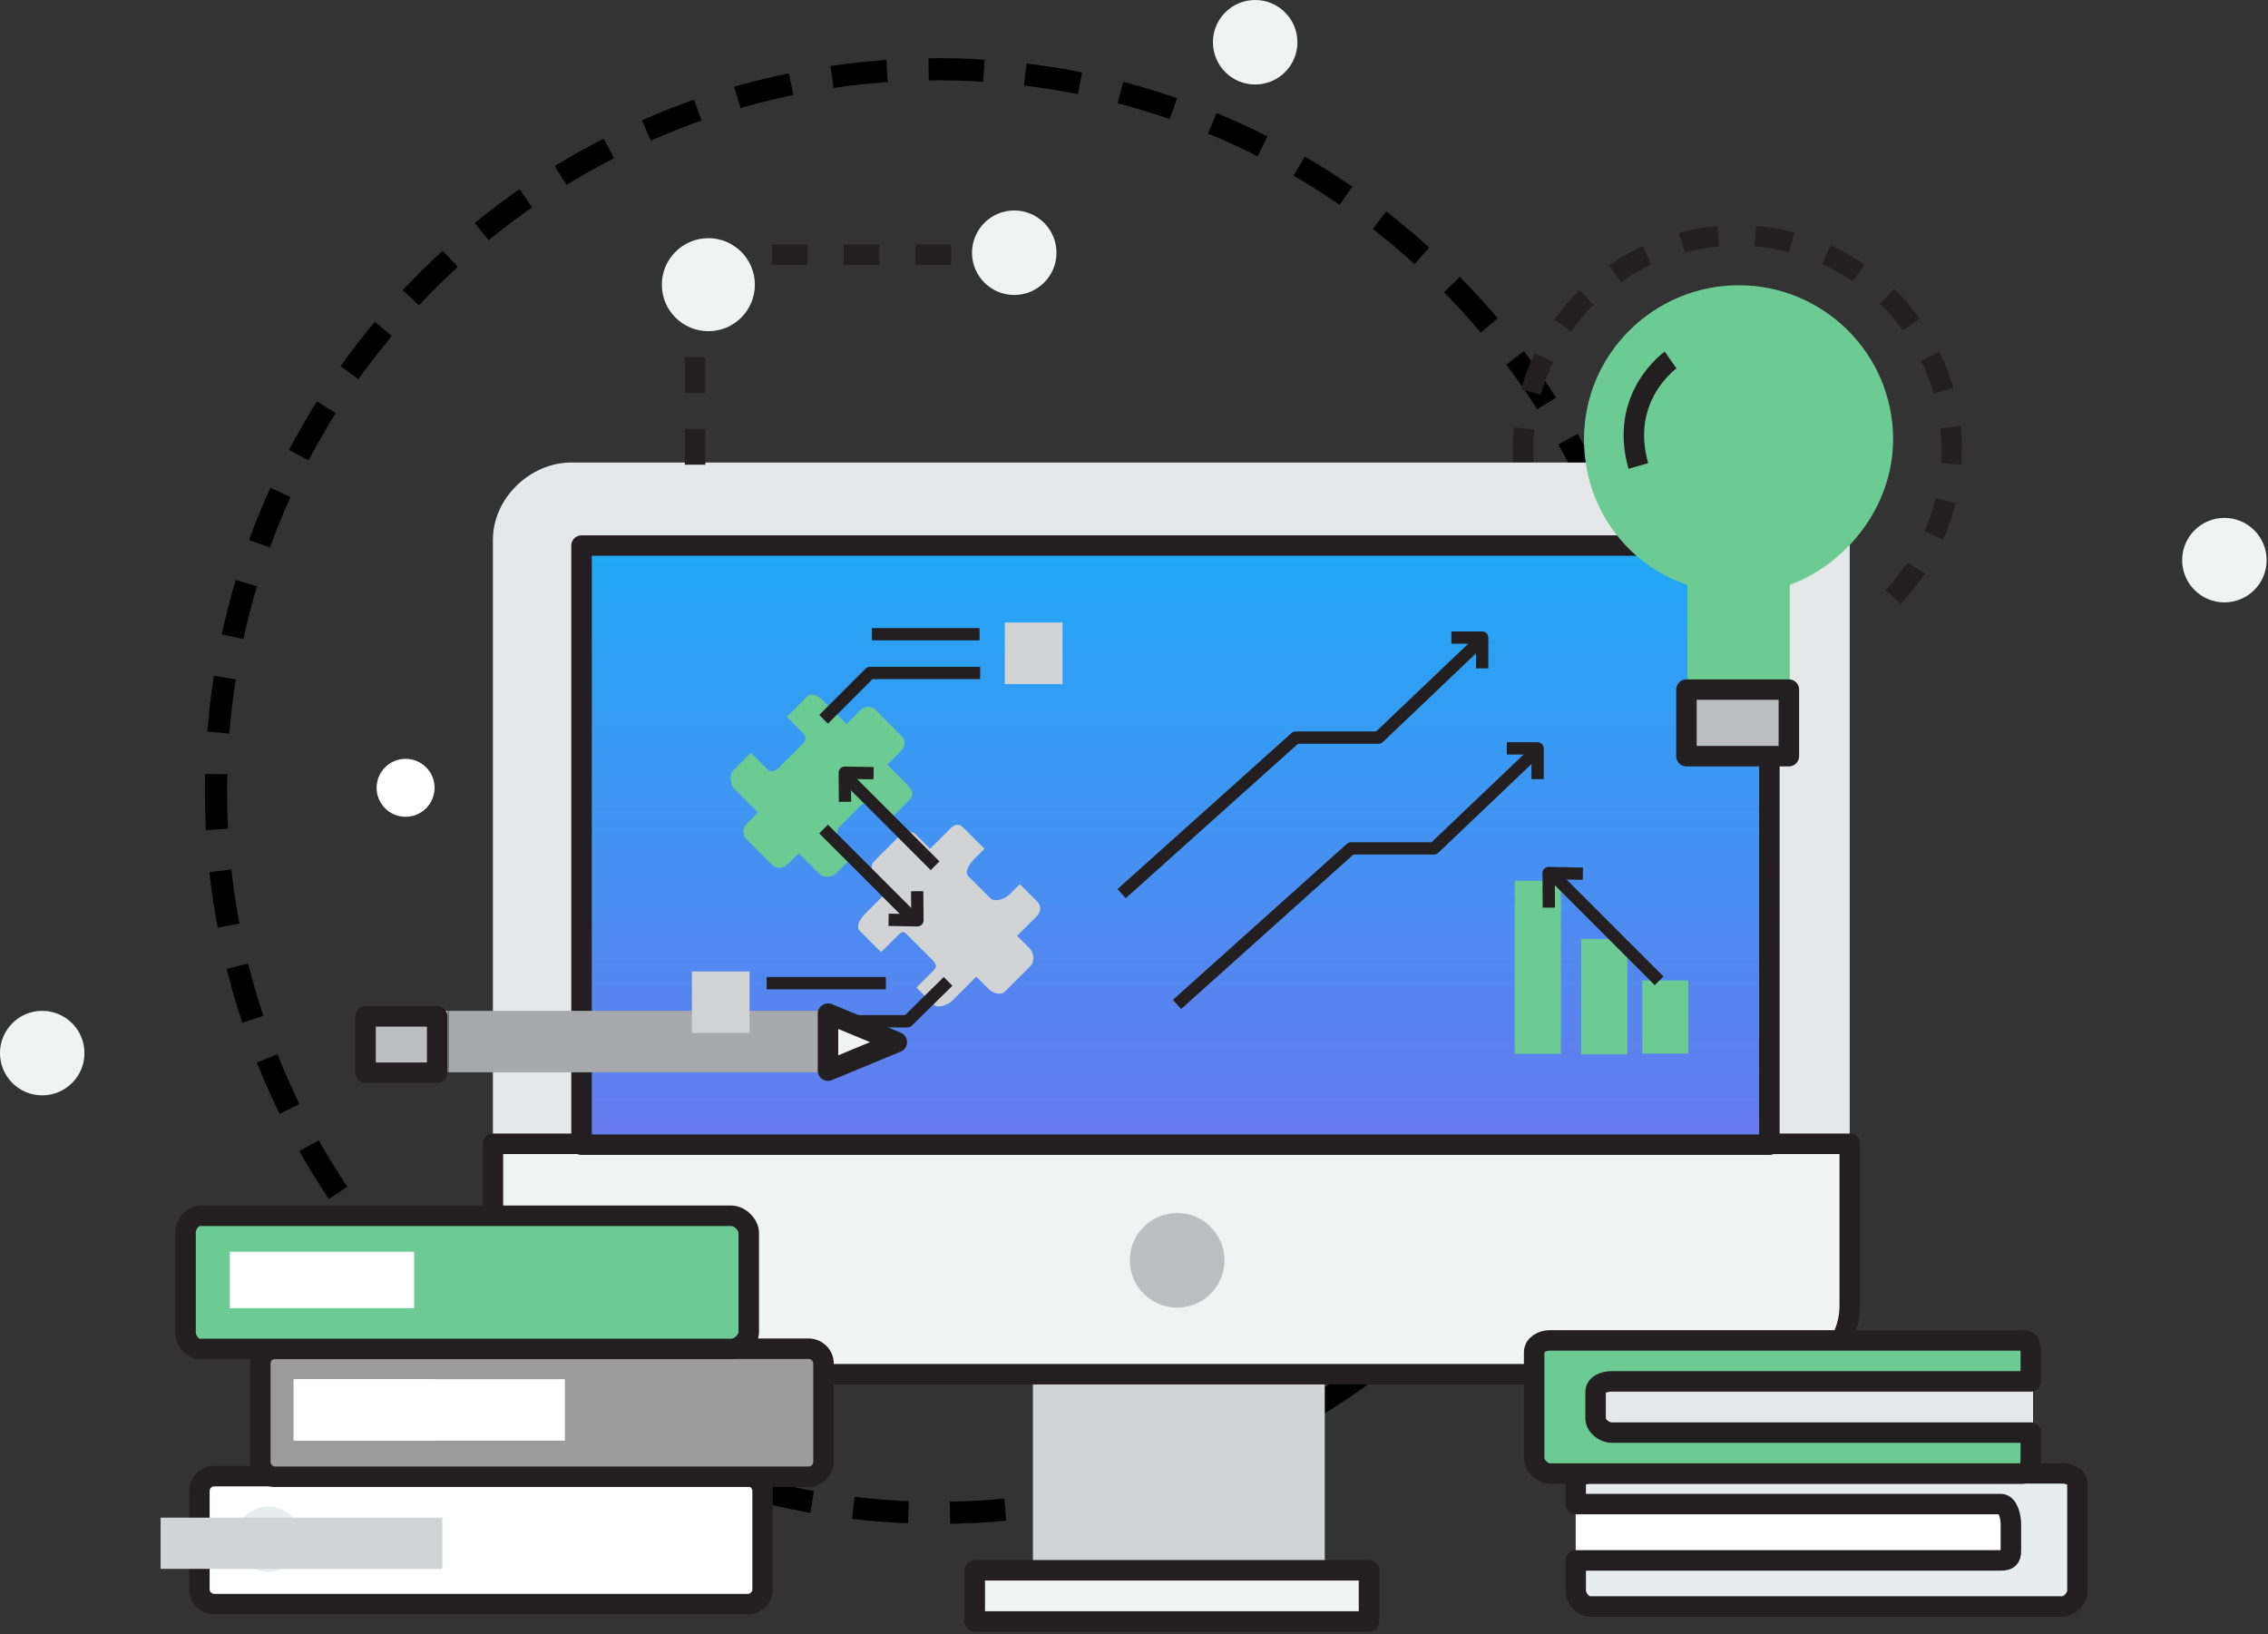<?xml version="1.0" encoding="UTF-8"?>
<svg width="819px" height="590px" viewBox="0 0 819 590" version="1.1" xmlns="http://www.w3.org/2000/svg" xmlns:xlink="http://www.w3.org/1999/xlink">
    <rect x="0" y="0" width="819" height="590" fill="#333333" stroke="none"/>
    <!-- Generator: Sketch 47.1 (45422) - http://www.bohemiancoding.com/sketch -->
    <title>Group</title>
    <desc>Created with Sketch.</desc>
    <defs>
        <linearGradient x1="50%" y1="0%" x2="50%" y2="100%" id="linearGradient-1">
            <stop stop-color="#677AEE" offset="0%"></stop>
            <stop stop-color="#20A9F5" offset="100%"></stop>
        </linearGradient>
    </defs>
    <g id="Page-1" stroke="none" stroke-width="1" fill="none" fill-rule="evenodd">
        <g id="Group" transform="translate(-1, 0)">
            <path d="M600.25,285.625 C600.25,141.686 483.564,25 339.625,25 C195.686,25 79,141.686 79,285.625 C79,429.562 195.686,546.25 339.625,546.25 C483.564,546.25 600.25,429.562 600.25,285.625" id="path476" stroke="#000000" stroke-width="8" stroke-dasharray="20,15" fill-rule="nonzero" transform="translate(339.625, 285.625) scale(-1, 1) rotate(-180) translate(-339.625, -285.625) "></path>
            <path d="M231,373 L231,439.561 L252.111,439.561 C256.734,439.561 258.734,436.226 258.734,431.603 L258.734,373 L231,373" id="path518" fill="#A7A9AC" fill-rule="nonzero" transform="translate(244.867, 406.281) scale(-1, 1) rotate(-180) translate(-244.867, -406.281) "></path>
            <path d="M231,373 L231,439.561 L252.111,439.561 C256.734,439.561 258.734,436.226 258.734,431.603 L258.734,373 L231,373 L231,373 Z" id="path520" stroke="#231F20" stroke-width="7.396" stroke-linejoin="round" transform="translate(244.867, 406.281) scale(-1, 1) rotate(-180) translate(-244.867, -406.281) "></path>
            <path d="M185.13,300 L197.574,300 C199.885,300 201.338,301.02 201.338,303.33 L201.338,331.962 C201.338,334.274 199.885,336.979 197.574,336.979 L185.13,336.979 C182.817,336.979 181,334.274 181,331.962 L181,303.33 C181,301.02 182.817,300 185.13,300" id="path526" fill="#939598" fill-rule="nonzero" transform="translate(191.169, 318.489) scale(-1, 1) rotate(-180) translate(-191.169, -318.489) "></path>
            <path d="M157.925,284.461 C157.925,278.679 153.245,274 147.463,274 C141.68,274 137,278.679 137,284.461 C137,290.243 141.68,294.923 147.463,294.923 C153.245,294.923 157.925,290.243 157.925,284.461" id="path534" fill="#FFFFFF" fill-rule="nonzero" transform="translate(147.463, 284.461) scale(-1, 1) rotate(-180) translate(-147.463, -284.461) "></path>
            <path d="M538.362,225 C536.523,226.132 534.734,227.341 533,228.62" id="path540" stroke="#231F20" stroke-width="7.396" stroke-linejoin="round" transform="translate(535.681, 226.81) scale(-1, 1) rotate(-180) translate(-535.681, -226.81) "></path>
            <path d="M572.479,89.349 C559.175,103.246 551,122.091 551,142.854 C551,185.604 585.648,220.241 628.388,220.241 C671.129,220.241 705.776,185.604 705.776,142.854 C705.776,119.841 695.732,99.175 679.788,85" id="path542" stroke="#231F20" stroke-width="7.396" stroke-linejoin="round" stroke-dasharray="13.364,13.364" transform="translate(628.388, 152.621) scale(-1, 1) rotate(-180) translate(-628.388, -152.621) "></path>
            <path d="M624.342,227.649 C622.615,226.36 620.832,225.143 619,224" id="path544" stroke="#231F20" stroke-width="7.396" stroke-linejoin="round" transform="translate(621.671, 225.824) scale(-1, 1) rotate(-180) translate(-621.671, -225.824) "></path>
            <polygon id="path546" fill="#D1D3D4" fill-rule="nonzero" transform="translate(426.694, 531.129) scale(-1, 1) rotate(-180) translate(-426.694, -531.129) " points="374 496 479.388 496 479.388 566.259 374 566.259"></polygon>
            <path d="M668.964,385.108 C668.964,399.731 658.101,412.906 642.839,412.906 L207.406,412.906 C192.14,412.906 179,399.731 179,385.108 L179,167 L668.964,167 L668.964,385.108" id="path548" fill="#E6E7E8" fill-rule="nonzero" transform="translate(423.982, 289.953) scale(-1, 1) rotate(-180) translate(-423.982, -289.953) "></path>
            <path d="M179,496.201 L179,437.875 C179,423.251 192.14,413 207.406,413 L642.839,413 C658.101,413 668.964,423.251 668.964,437.875 L668.964,496.201 L179,496.201" id="path550" fill="#F1F2F2" fill-rule="nonzero" transform="translate(423.982, 454.601) scale(-1, 1) rotate(-180) translate(-423.982, -454.601) "></path>
            <path d="M179,496.201 L179,437.875 C179,423.251 192.14,413 207.406,413 L642.839,413 C658.101,413 668.964,423.251 668.964,437.875 L668.964,496.201 L179,496.201 Z" id="path552" stroke="#231F20" stroke-width="7.396" stroke-linejoin="round" transform="translate(423.982, 454.601) scale(-1, 1) rotate(-180) translate(-423.982, -454.601) "></path>
            <path d="M443.171,455.085 C443.171,445.652 435.524,438 426.085,438 C416.646,438 409,445.652 409,455.085 C409,464.524 416.646,472.171 426.085,472.171 C435.524,472.171 443.171,464.524 443.171,455.085" id="path554" fill="#BCBEC0" fill-rule="nonzero" transform="translate(426.086, 455.086) scale(-1, 1) rotate(-180) translate(-426.086, -455.086) "></path>
            <polygon id="path556" fill="#F1F2F2" fill-rule="nonzero" transform="translate(424.183, 576.245) scale(-1, 1) rotate(-180) translate(-424.183, -576.245) " points="353 567 495.366 567 495.366 585.49 353 585.49"></polygon>
            <polygon id="path558" stroke="#231F20" stroke-width="7.396" stroke-linejoin="round" transform="translate(424.183, 576.245) scale(-1, 1) rotate(-180) translate(-424.183, -576.245) " points="353 567 495.366 567 495.366 585.49 353 585.49"></polygon>
            <polygon id="path560" fill="url(#linearGradient-1)" fill-rule="nonzero" transform="translate(425.474, 305.162) scale(-1, 1) rotate(-180) translate(-425.474, -305.162) " points="211 197 639.949 197 639.949 413.324 211 413.324"></polygon>
            <polygon id="path562" stroke="#231F20" stroke-width="7.396" stroke-linejoin="round" transform="translate(425.474, 305.162) scale(-1, 1) rotate(-180) translate(-425.474, -305.162) " points="211 197 639.949 197 639.949 413.324 211 413.324"></polygon>
            <path d="M684.628,193.49 C684.628,224.178 659.582,249.065 628.886,249.065 C598.191,249.065 573,224.178 573,193.49 C573,169.065 588.151,148.34 610.339,140.879 L610.339,103 L647.317,103 L647.317,140.879 C667.655,148.34 684.628,169.065 684.628,193.49" id="path622" fill="#6BCB93" fill-rule="nonzero" transform="translate(628.814, 176.032) scale(-1, 1) rotate(-180) translate(-628.814, -176.032) "></path>
            <polygon id="path624" fill="#BCBEC0" fill-rule="nonzero" transform="translate(628.489, 261.018) scale(-1, 1) rotate(-180) translate(-628.489, -261.018) " points="610 249 646.979 249 646.979 273.036 610 273.036 610 249"></polygon>
            <polygon id="path626" stroke="#231F20" stroke-width="7.396" stroke-linejoin="round" transform="translate(628.489, 261.018) scale(-1, 1) rotate(-180) translate(-628.489, -261.018) " points="610 249 646.979 249 646.979 273.036 610 273.036 610 249"></polygon>
            <path d="M604.279,168.25 C604.279,168.25 585.457,155.1 592.63,130" id="path632" stroke="#231F20" stroke-width="7.396" stroke-linejoin="round" transform="translate(597.64, 149.125) scale(-1, 1) rotate(-180) translate(-597.64, -149.125) "></path>
            <path d="M723.5,543 C726.143,543 727.158,543.824 727.158,546.466 L727.158,556.036 C727.158,558.681 726.143,563.337 723.5,563.337 L570,563.337 L570,543 L723.5,543" id="path640" fill="#FFFFFF" fill-rule="nonzero" transform="translate(648.579, 553.169) scale(-1, 1) rotate(-180) translate(-648.579, -553.169) "></path>
            <path d="M727.158,561.676 L727.158,552.106 C727.158,549.464 726.143,548.64 723.5,548.64 L570,548.64 L570,537.753 C570,535.109 572.516,532 575.159,532 L745.829,532 C748.471,532 751.194,535.109 751.194,537.753 L751.194,576.03 C751.194,578.676 748.471,580.071 745.829,580.071 L575.159,580.071 C572.516,580.071 570,578.676 570,576.03 L570,568.977 L723.5,568.977 C726.143,568.977 727.158,564.321 727.158,561.676" id="path642" fill="#E7ECED" fill-rule="nonzero" transform="translate(660.597, 556.036) scale(-1, 1) rotate(-180) translate(-660.597, -556.036) "></path>
            <path d="M727.158,561.676 L727.158,552.106 C727.158,549.464 726.143,548.64 723.5,548.64 L570,548.64 L570,537.753 C570,535.109 572.516,532 575.159,532 L745.829,532 C748.471,532 751.194,535.109 751.194,537.753 L751.194,576.03 C751.194,578.676 748.471,580.071 745.829,580.071 L575.159,580.071 C572.516,580.071 570,578.676 570,576.03 L570,568.977 L723.5,568.977 C726.143,568.977 727.158,564.321 727.158,561.676 L727.158,561.676 Z" id="path644" stroke="#231F20" stroke-width="7.396" stroke-linejoin="round" transform="translate(660.597, 556.036) scale(-1, 1) rotate(-180) translate(-660.597, -556.036) "></path>
            <path d="M583.739,516.49 C581.096,516.49 578,515.31 578,512.668 L578,503.098 C578,500.454 581.096,498 583.739,498 L735.159,498 L735.159,516.49 L583.739,516.49" id="path652" fill="#E6E7E8" fill-rule="nonzero" transform="translate(656.579, 507.245) scale(-1, 1) rotate(-180) translate(-656.579, -507.245) "></path>
            <path d="M577.186,503.889 L577.186,513.459 C577.186,516.101 580.283,517.281 582.925,517.281 L734.345,517.281 L734.345,527.815 C734.345,530.456 733.906,532.072 731.265,532.072 L560.594,532.072 C557.951,532.072 555,530.456 555,527.815 L555,489.533 C555,486.889 557.951,484 560.594,484 L731.265,484 C733.906,484 734.345,486.889 734.345,489.533 L734.345,498.791 L582.925,498.791 C580.283,498.791 577.186,501.245 577.186,503.889" id="path654" fill="#6BCB93" fill-rule="nonzero" transform="translate(644.673, 508.036) scale(-1, 1) rotate(-180) translate(-644.673, -508.036) "></path>
            <path d="M577.186,503.889 L577.186,513.459 C577.186,516.101 580.283,517.281 582.925,517.281 L734.345,517.281 L734.345,527.815 C734.345,530.456 733.906,532.072 731.265,532.072 L560.594,532.072 C557.951,532.072 555,530.456 555,527.815 L555,489.533 C555,486.889 557.951,484 560.594,484 L731.265,484 C733.906,484 734.345,486.889 734.345,489.533 L734.345,498.791 L582.925,498.791 C580.283,498.791 577.186,501.245 577.186,503.889 L577.186,503.889 Z" id="path656" stroke="#231F20" stroke-width="7.396" stroke-linejoin="round" transform="translate(644.673, 508.036) scale(-1, 1) rotate(-180) translate(-644.673, -508.036) "></path>
            <path d="M276.381,573.842 C276.381,576.814 273.973,579.222 271.001,579.222 L78.38,579.222 C75.409,579.222 73,576.814 73,573.842 L73,538.38 C73,535.409 75.409,533 78.38,533 L271.001,533 C273.973,533 276.381,535.409 276.381,538.38 L276.381,573.842" id="path676" fill="#FFFFFF" fill-rule="nonzero" transform="translate(174.691, 556.111) scale(-1, 1) rotate(-180) translate(-174.691, -556.111) "></path>
            <path d="M276.381,573.842 C276.381,576.814 273.973,579.222 271.001,579.222 L78.38,579.222 C75.409,579.222 73,576.814 73,573.842 L73,538.38 C73,535.409 75.409,533 78.38,533 L271.001,533 C273.973,533 276.381,535.409 276.381,538.38 L276.381,573.842 Z" id="path678" stroke="#231F20" stroke-width="7.396" stroke-linejoin="round" transform="translate(174.691, 556.111) scale(-1, 1) rotate(-180) translate(-174.691, -556.111) "></path>
            <path d="M109.609,555.805 C109.609,549.286 104.323,544 97.805,544 C91.285,544 86,549.286 86,555.805 C86,562.322 91.285,567.61 97.805,567.61 C104.323,567.61 109.609,562.322 109.609,555.805" id="path680" fill="#E7ECED" fill-rule="nonzero" transform="translate(97.804, 555.805) scale(-1, 1) rotate(-180) translate(-97.804, -555.805) "></path>
            <polygon id="path682" fill="#D1D3D4" fill-rule="nonzero" transform="translate(109.845, 557.244) scale(-1, 1) rotate(-180) translate(-109.845, -557.244) " points="59 548 160.69 548 160.69 566.489 59 566.489"></polygon>
            <path d="M298.381,527.844 C298.381,530.814 295.973,533.222 293.001,533.222 L100.38,533.222 C97.409,533.222 95,530.814 95,527.844 L95,492.379 C95,489.409 97.409,487 100.38,487 L293.001,487 C295.973,487 298.381,489.409 298.381,492.379 L298.381,527.844" id="path688" fill="#3B9ADA" fill-rule="nonzero" transform="translate(196.691, 510.111) scale(-1, 1) rotate(-180) translate(-196.691, -510.111) "></path>
            <path d="M298.381,527.844 C298.381,530.814 295.973,533.222 293.001,533.222 L100.38,533.222 C97.409,533.222 95,530.814 95,527.844 L95,492.379 C95,489.409 97.409,487 100.38,487 L293.001,487 C295.973,487 298.381,489.409 298.381,492.379 L298.381,527.844" id="path690" fill="#9B9B9B" fill-rule="nonzero" transform="translate(196.691, 510.111) scale(-1, 1) rotate(-180) translate(-196.691, -510.111) "></path>
            <path d="M298.381,527.844 C298.381,530.814 295.973,533.222 293.001,533.222 L100.38,533.222 C97.409,533.222 95,530.814 95,527.844 L95,492.379 C95,489.409 97.409,487 100.38,487 L293.001,487 C295.973,487 298.381,489.409 298.381,492.379 L298.381,527.844 Z" id="path692" stroke="#231F20" stroke-width="7.396" stroke-linejoin="round" transform="translate(196.691, 510.111) scale(-1, 1) rotate(-180) translate(-196.691, -510.111) "></path>
            <polygon id="path696" fill="#FFFFFF" fill-rule="nonzero" transform="translate(132.96, 509.094) scale(-1, 1) rotate(-180) translate(-132.96, -509.094) " points="108 498 157.92 498 157.92 520.188 108 520.188"></polygon>
            <polygon id="path698" fill="#FFFFFF" fill-rule="nonzero" transform="translate(155.996, 509.094) scale(-1, 1) rotate(-180) translate(-155.996, -509.094) " points="107 498 204.992 498 204.992 520.188 107 520.188"></polygon>
            <path d="M68,445.067 C68,442.095 70.296,439 73.267,439 L265.137,439 C268.109,439 271.381,442.095 271.381,445.067 L271.381,480.931 C271.381,483.9 268.109,487.072 265.137,487.072 L73.267,487.072 C70.296,487.072 68,483.9 68,480.931 L68,445.067" id="path704" fill="#FFCB31" fill-rule="nonzero" transform="translate(169.691, 463.036) scale(-1, 1) rotate(-180) translate(-169.691, -463.036) "></path>
            <path d="M68,445.067 C68,442.095 70.296,439 73.267,439 L265.137,439 C268.109,439 271.381,442.095 271.381,445.067 L271.381,480.931 C271.381,483.9 268.109,487.072 265.137,487.072 L73.267,487.072 C70.296,487.072 68,483.9 68,480.931 L68,445.067" id="path706" fill="#6BCB93" fill-rule="nonzero" transform="translate(169.691, 463.036) scale(-1, 1) rotate(-180) translate(-169.691, -463.036) "></path>
            <path d="M68,445.067 C68,442.095 70.296,439 73.267,439 L265.137,439 C268.109,439 271.381,442.095 271.381,445.067 L271.381,480.931 C271.381,483.9 268.109,487.072 265.137,487.072 L73.267,487.072 C70.296,487.072 68,483.9 68,480.931 L68,445.067 Z" id="path708" stroke="#231F20" stroke-width="7.396" stroke-linejoin="round" transform="translate(169.691, 463.036) scale(-1, 1) rotate(-180) translate(-169.691, -463.036) "></path>
            <polygon id="path710" fill="#FFFFFF" fill-rule="nonzero" transform="translate(117.281, 462.169) scale(-1, 1) rotate(-180) translate(-117.281, -462.169) " points="84 452 150.561 452 150.561 472.339 84 472.339 84 452"></polygon>
            <polygon id="path720" fill="#D1D3D4" fill-rule="nonzero" transform="translate(160.849, 376.093) scale(-1, 1) rotate(-180) translate(-160.849, -376.093) " points="159 365 162.697 365 162.697 387.187 159 387.187"></polygon>
            <polygon id="path724" fill="#BCBEC0" fill-rule="nonzero" transform="translate(145.943, 377.169) scale(-1, 1) rotate(-180) translate(-145.943, -377.169) " points="133 367 158.885 367 158.885 387.338 133 387.338"></polygon>
            <polygon id="path726" stroke="#231F20" stroke-width="7.396" stroke-linejoin="round" transform="translate(145.943, 377.169) scale(-1, 1) rotate(-180) translate(-145.943, -377.169) " points="133 367 158.885 367 158.885 387.338 133 387.338"></polygon>
            <polyline id="path728" fill="#F1F2F2" fill-rule="nonzero" transform="translate(312.431, 376.296) scale(-1, 1) rotate(-180) translate(-312.431, -376.296) " points="324.861 376.296 300 386.591 300 366 324.861 376.296"></polyline>
            <polyline id="path734" stroke="#231F20" stroke-width="7.396" stroke-linejoin="round" stroke-dasharray="12.942,12.942" transform="translate(315.788, 129.9) scale(-1, 1) rotate(-180) translate(-315.788, -129.9) " points="252 92 252 167.8 379.575 167.8"></polyline>
            <path d="M819.511,202.254 C819.511,193.83 812.68,187 804.256,187 C795.831,187 789,193.83 789,202.254 C789,210.68 795.831,217.511 804.256,217.511 C812.68,217.511 819.511,210.68 819.511,202.254" id="path742" fill="#F1F2F2" fill-rule="nonzero" transform="translate(804.256, 202.256) scale(-1, 1) rotate(-180) translate(-804.256, -202.256) "></path>
            <path d="M31.5,380.255 C31.5,371.83 24.67,365 16.245,365 C7.82,365 0.99,371.83 0.99,380.255 C0.99,388.681 7.82,395.511 16.245,395.511 C24.67,395.511 31.5,388.681 31.5,380.255" id="path744" fill="#F1F2F2" fill-rule="nonzero" transform="translate(16.245, 380.256) scale(-1, 1) rotate(-180) translate(-16.245, -380.256) "></path>
            <path d="M469.511,15.262 C469.511,6.838 462.68,0 454.256,0 C445.831,0 439,6.838 439,15.262 C439,23.688 445.831,30.512 454.256,30.512 C462.68,30.512 469.511,23.688 469.511,15.262" id="path746" fill="#F1F2F2" fill-rule="nonzero" transform="translate(454.256, 15.256) scale(-1, 1) rotate(-180) translate(-454.256, -15.256) "></path>
            <path d="M382.511,91.25 C382.511,82.825 375.681,76 367.256,76 C358.831,76 352,82.825 352,91.25 C352,99.675 358.831,106.513 367.256,106.513 C375.681,106.513 382.511,99.675 382.511,91.25" id="path748" fill="#F1F2F2" fill-rule="nonzero" transform="translate(367.256, 91.256) scale(-1, 1) rotate(-180) translate(-367.256, -91.256) "></path>
            <path d="M273.591,102.787 C273.591,93.513 266.071,86 256.796,86 C247.52,86 240,93.513 240,102.787 C240,112.062 247.52,119.588 256.796,119.588 C266.071,119.588 273.591,112.062 273.591,102.787" id="path754" fill="#F1F2F2" fill-rule="nonzero" transform="translate(256.796, 102.794) scale(-1, 1) rotate(-180) translate(-256.796, -102.794) "></path>
            <path d="M549.566,268 L545.124,268 L545.124,279.111 C545.124,280.339 546.117,281.334 547.345,281.334 L558.456,281.334 L558.456,276.889 L549.566,276.889 L549.566,268" id="path488" fill="#231F20" fill-rule="nonzero" transform="translate(551.79, 274.667) rotate(-180) translate(-551.79, -274.667) "></path>
            <path d="M555.459,268.483 L493.245,324.267 L464.139,324.267 C463.567,324.267 463.02,324.488 462.606,324.881 L424.543,361.123 L427.608,364.341 L465.027,328.712 L494.095,328.712 C494.642,328.712 495.17,328.511 495.579,328.145 L558.426,271.793 L555.459,268.483" id="path490" fill="#231F20" fill-rule="nonzero" transform="translate(491.484, 316.412) rotate(-180) translate(-491.484, -316.412) "></path>
            <path d="M529.566,228 L525.124,228 L525.124,239.111 C525.124,240.339 526.117,241.334 527.345,241.334 L538.456,241.334 L538.456,236.889 L529.566,236.889 L529.566,228" id="path488" fill="#231F20" fill-rule="nonzero" transform="translate(531.79, 234.667) rotate(-180) translate(-531.79, -234.667) "></path>
            <path d="M535.459,228.482 L473.245,284.267 L444.139,284.267 C443.567,284.267 443.02,284.488 442.606,284.881 L404.543,321.123 L407.608,324.341 L445.027,288.712 L474.095,288.712 C474.642,288.712 475.17,288.511 475.579,288.145 L538.426,231.792 L535.459,228.482" id="path490" fill="#231F20" fill-rule="nonzero" transform="translate(471.484, 276.412) rotate(-180) translate(-471.484, -276.412) "></path>
            <polygon id="path658" fill="#6BCB93" fill-rule="nonzero" transform="translate(580.334, 359.861) scale(-1, 1) rotate(-180) translate(-580.334, -359.861) " points="572 339.027 588.668 339.027 588.668 380.693 572 380.693"></polygon>
            <polygon id="path660" fill="#6BCB93" fill-rule="nonzero" transform="translate(602.333, 367.222) scale(-1, 1) rotate(-180) translate(-602.333, -367.222) " points="594 354.027 610.666 354.027 610.666 380.416 594 380.416"></polygon>
            <polygon id="path662" fill="#6BCB93" fill-rule="nonzero" transform="translate(556.333, 349.277) scale(-1, 1) rotate(-180) translate(-556.333, -349.277) " points="548 318.027 564.667 318.027 564.667 380.527 548 380.527"></polygon>
            <path d="M558.086,313.027 L558,325.525 C557.995,326.124 558.233,326.699 558.659,327.121 C559.086,327.541 559.651,327.775 560.261,327.762 L572.625,327.543 L572.546,323.099 L562.459,323.279 L562.53,313.059 L558.086,313.027" id="path664" fill="#231F20" fill-rule="nonzero" transform="translate(565.313, 320.395) scale(-1, 1) rotate(-180) translate(-565.313, -320.395) "></path>
            <polyline id="path666" fill="#231F20" fill-rule="nonzero" transform="translate(580.342, 334.371) scale(-1, 1) rotate(-180) translate(-580.342, -334.371) " points="598.54 313.027 559 352.57 562.145 355.714 601.685 316.17 598.54 313.027"></polyline>
            <path d="M311.775,311.015 L306.719,305.959 L298.317,314.36 C296.635,316.044 294.017,317.454 292.538,315.974 L285.115,308.551 L290.843,302.821 C292.529,301.138 291.978,299.86 290.499,298.381 L282.467,290.349 C280.988,288.87 279.565,288.176 277.882,289.861 L272.152,295.59 L265.767,289.201 C264.287,287.723 264.66,284.069 266.344,282.388 L274.745,273.986 L270.725,269.966 C269.247,268.488 268.927,265.979 270.61,264.294 L279.758,255.146 C281.443,253.463 283.937,253.796 285.415,255.274 L289.435,259.295 L296.834,251.896 C298.518,250.214 301.445,250.565 302.924,252.045 L309.312,258.431 L305.323,262.419 C303.64,264.101 302.592,267.266 304.07,268.746 L312.103,276.778 C313.582,278.256 316.602,277.064 318.285,275.38 L322.274,271.393 L329.697,278.816 C331.175,280.296 330.492,282.186 328.808,283.871 L321.41,291.269 L326.467,296.325 C327.944,297.804 328.107,300.126 326.422,301.81 L317.275,310.958 C315.589,312.641 313.253,312.495 311.775,311.015" id="path614" fill="#6BCB93" fill-rule="nonzero" transform="translate(297.676, 283.687) scale(-1, 1) rotate(-180) translate(-297.676, -283.687) "></path>
            <path d="M316.993,345.101 L322.131,339.964 L313.525,331.358 C311.841,329.676 309.887,326.674 311.366,325.193 L319.183,317.376 L325.378,323.571 C327.062,325.256 327.56,324.713 329.038,323.234 L337.071,315.203 C338.55,313.723 339.83,312.488 338.145,310.804 L331.95,304.609 L338.138,298.422 C339.616,296.943 343.267,298.248 344.952,299.932 L353.557,308.537 L358.045,304.051 C359.523,302.572 362.303,301.571 363.988,303.256 L373.136,312.403 C374.818,314.086 374.255,317.303 372.776,318.782 L368.288,323.269 L375.441,330.423 C377.125,332.106 376.936,334.263 375.457,335.742 L369.27,341.928 L365.586,338.243 C363.903,336.562 360.155,335.331 358.677,336.808 L350.645,344.841 C349.166,346.319 351.136,349.329 352.817,351.012 L356.502,354.696 L348.686,362.513 C347.206,363.992 345.698,363.533 344.015,361.849 L336.861,354.696 L331.725,359.831 C330.247,361.311 327.677,361.227 325.995,359.543 L316.847,350.396 C315.165,348.712 315.516,346.579 316.993,345.101" id="path616" fill="#D1D3D4" fill-rule="nonzero" transform="translate(343.739, 330.591) scale(-1, 1) rotate(-180) translate(-343.739, -330.591) "></path>
            <path d="M303.916,276.777 L303.843,287.29 C303.839,287.889 304.076,288.464 304.503,288.885 C304.928,289.306 305.499,289.556 306.104,289.527 L316.505,289.342 L316.428,284.9 L308.303,285.044 L308.36,276.809 L303.916,276.777" id="path618" fill="#231F20" fill-rule="nonzero" transform="translate(310.174, 283.153) scale(-1, 1) rotate(-180) translate(-310.174, -283.153) "></path>
            <polyline id="path620" fill="#231F20" fill-rule="nonzero" transform="translate(322.046, 295.98) scale(-1, 1) rotate(-180) translate(-322.046, -295.98) " points="337.105 277.777 303.842 311.04 306.986 314.182 340.249 280.92 337.105 277.777"></polyline>
            <path d="M332.283,321.777 L332.244,321.779 L321.842,321.962 L321.921,326.406 L330.045,326.262 L329.989,334.497 L334.431,334.529 L334.505,324.016 C334.509,323.416 334.271,322.841 333.845,322.42 C333.429,322.009 332.868,321.777 332.283,321.777" id="path622" fill="#231F20" fill-rule="nonzero" transform="translate(328.174, 328.153) scale(-1, 1) rotate(-180) translate(-328.174, -328.153) "></path>
            <polyline id="path624" fill="#231F20" fill-rule="nonzero" transform="translate(315.046, 315.981) scale(-1, 1) rotate(-180) translate(-315.046, -315.981) " points="330.105 297.777 296.842 331.041 299.986 334.184 333.249 300.92 330.105 297.777"></polyline>
            <path d="M299.985,240.777 L296.842,243.92 L313.567,260.646 C313.986,261.064 314.55,261.297 315.14,261.297 L354.945,261.297 L354.945,256.852 L316.061,256.852 L299.985,240.777" id="path626" fill="#231F20" fill-rule="nonzero" transform="translate(325.894, 251.037) scale(-1, 1) rotate(-180) translate(-325.894, -251.037) "></path>
            <polygon id="path628" fill="#231F20" fill-rule="nonzero" transform="translate(335.288, 228.999) scale(-1, 1) rotate(-180) translate(-335.288, -228.999) " points="315.842 226.777 354.733 226.777 354.733 231.221 315.842 231.221"></polygon>
            <path d="M328.725,352.777 L277.842,352.777 L277.842,357.222 L327.815,357.222 L341.799,370.985 L344.915,367.819 L330.283,353.416 C329.868,353.007 329.308,352.777 328.725,352.777" id="path630" fill="#231F20" fill-rule="nonzero" transform="translate(311.379, 361.881) scale(-1, 1) rotate(-180) translate(-311.379, -361.881) "></path>
            <polygon id="path632" fill="#231F20" fill-rule="nonzero" transform="translate(299.371, 355) scale(-1, 1) rotate(-180) translate(-299.371, -355) " points="277.842 352.777 320.899 352.777 320.899 357.222 277.842 357.222 277.842 352.777"></polygon>
            <polygon id="path634" fill="#D1D3D4" fill-rule="nonzero" transform="translate(374.26, 235.889) scale(-1, 1) rotate(-180) translate(-374.26, -235.889) " points="363.842 224.777 384.676 224.777 384.676 247 363.842 247"></polygon>
            <polygon id="path722" fill="#A7A9AC" fill-rule="nonzero" transform="translate(231.41, 376.093) scale(-1, 1) rotate(-180) translate(-231.41, -376.093) " points="163 365 299.82 365 299.82 387.187 163 387.187 163 365"></polygon>
            <polygon id="path730" stroke="#231F20" stroke-width="7.396" stroke-linejoin="round" transform="translate(312.431, 376.296) scale(-1, 1) rotate(-180) translate(-312.431, -376.296) " points="324.861 376.296 300 386.591 300 366 324.861 376.296"></polygon>
            <polygon id="path636" fill="#D1D3D4" fill-rule="nonzero" transform="translate(261.26, 361.889) scale(-1, 1) rotate(-180) translate(-261.26, -361.889) " points="250.843 350.777 271.676 350.777 271.676 373 250.843 373"></polygon>
        </g>
    </g>
</svg>